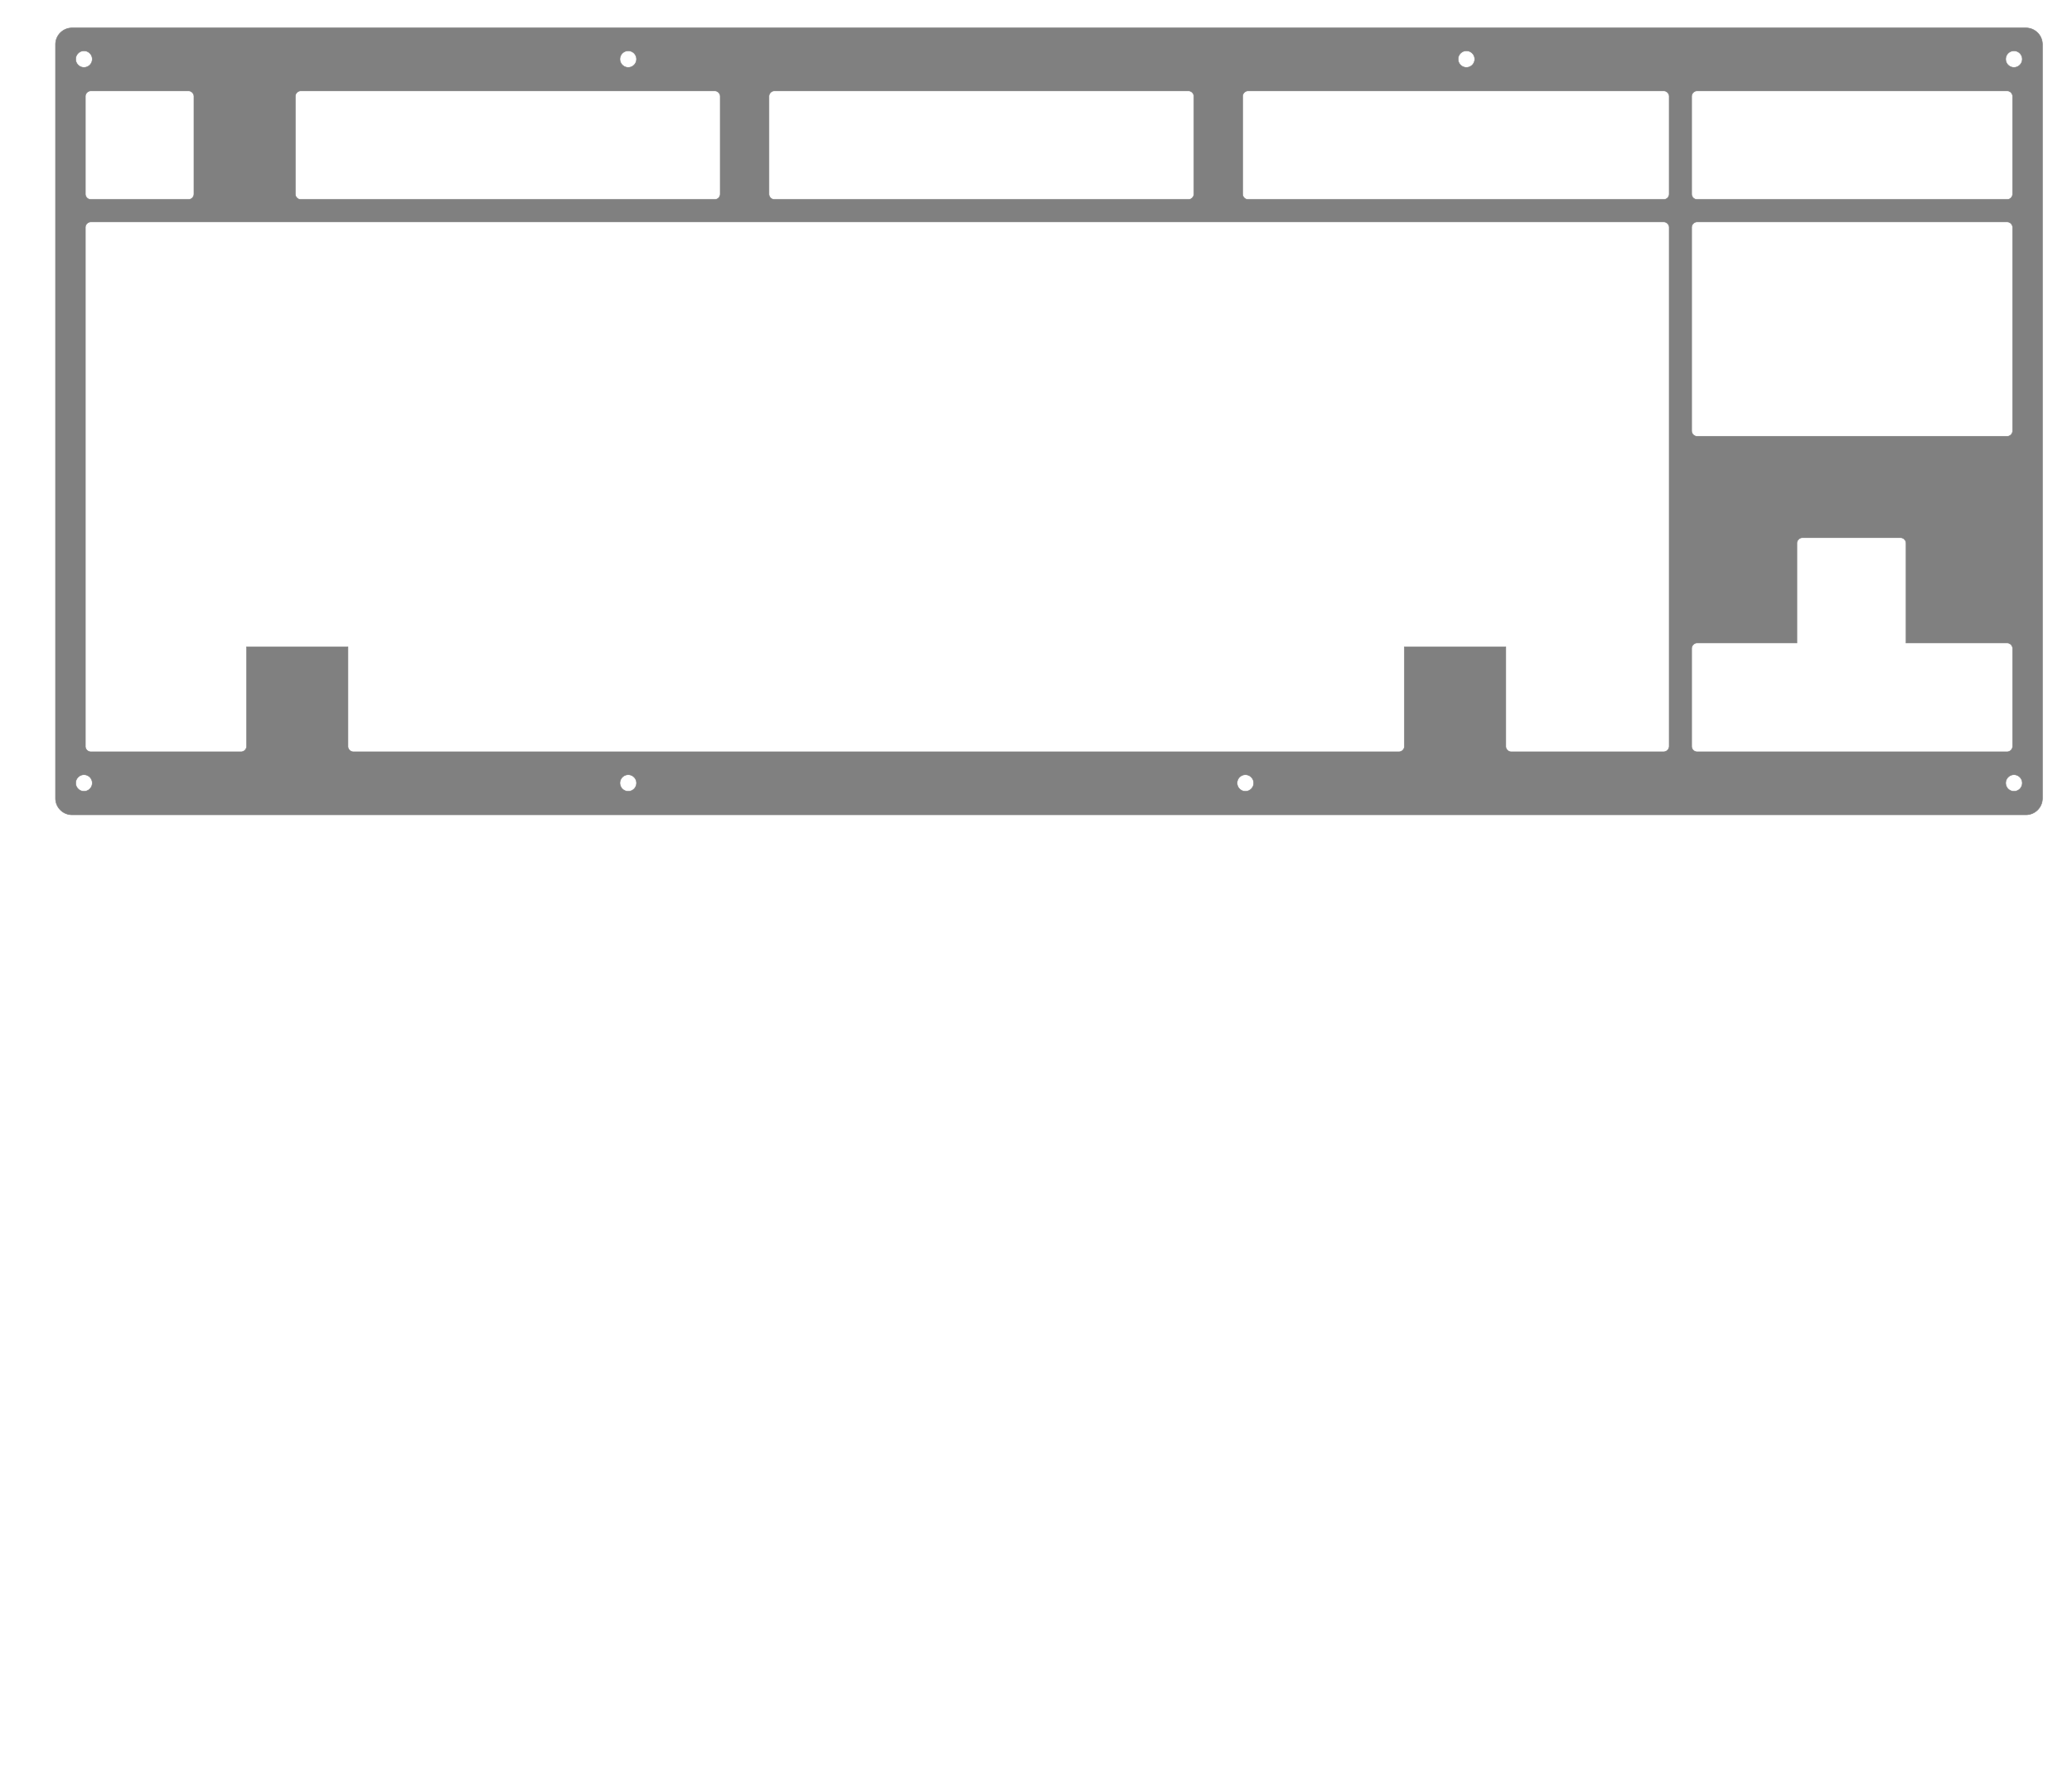 <?xml version="1.0" encoding="UTF-8" standalone="no"?>
<!-- Created with Inkscape (http://www.inkscape.org/) -->

<svg
   width="375mm"
   height="320mm"
   viewBox="0 0 375 320"
   version="1.1"
   id="svg1"
   inkscape:version="1.4 (86a8ad7, 2024-10-11)"
   sodipodi:docname="tkl-top-wkl.svg"
   xmlns:inkscape="http://www.inkscape.org/namespaces/inkscape"
   xmlns:sodipodi="http://sodipodi.sourceforge.net/DTD/sodipodi-0.dtd"
   xmlns="http://www.w3.org/2000/svg"
   xmlns:svg="http://www.w3.org/2000/svg">
  <sodipodi:namedview
     id="namedview1"
     pagecolor="#505050"
     bordercolor="#eeeeee"
     borderopacity="1"
     inkscape:showpageshadow="0"
     inkscape:pageopacity="0"
     inkscape:pagecheckerboard="0"
     inkscape:deskcolor="#505050"
     inkscape:document-units="mm"
     showgrid="true"
     inkscape:zoom="7.6799899"
     inkscape:cx="1178.6474"
     inkscape:cy="486.39387"
     inkscape:window-width="1920"
     inkscape:window-height="1009"
     inkscape:window-x="1912"
     inkscape:window-y="-8"
     inkscape:window-maximized="1"
     inkscape:current-layer="layer2-8">
    <inkscape:grid
       id="grid1"
       units="mm"
       originx="0"
       originy="0"
       spacingx="1"
       spacingy="1"
       empcolor="#0099e5"
       empopacity="0.302"
       color="#0099e5"
       opacity="0.149"
       empspacing="5"
       dotted="false"
       gridanglex="30"
       gridanglez="30"
       visible="true" />
  </sodipodi:namedview>
  <defs
     id="defs1">
    <inkscape:path-effect
       effect="fillet_chamfer"
       id="path-effect1"
       is_visible="true"
       lpeversion="1"
       nodesatellites_param="F,0,0,1,0,0,0,1 @ F,0,0,1,0,0,0,1 @ F,0,0,1,0,0,0,1 @ F,0,0,1,0,0,0,1 @ F,0,0,1,0,0,0,1 @ F,0,0,1,0,0,0,1 @ F,0,0,1,0,0,0,1 @ F,0,0,1,0,0,0,1 | F,0,0,1,0,0,0,1 @ F,0,0,1,0,0,0,1 @ F,0,0,1,0,0,0,1 @ F,0,0,1,0,0,0,1 | F,0,0,1,0,0,0,1 @ F,0,0,1,0,0,0,1 @ F,0,0,1,0,0,0,1 @ F,0,0,1,0,0,0,1 | F,0,0,1,0,0,0,1 @ F,0,0,1,0,0,0,1 @ F,0,0,1,0,0,0,1 @ F,0,0,1,0,0,0,1 | F,0,0,1,0,0,0,1 @ F,0,0,1,0,0,0,1 @ F,0,0,1,0,0,0,1 @ F,0,0,1,0,0,0,1 | F,0,0,1,0,0,0,1 @ F,0,0,1,0,1,0,1 @ F,0,0,1,0,1,0,1 @ F,0,0,1,0,1,0,1 @ F,0,0,1,0,0,0,1 | F,0,0,1,0,1,0,1 @ F,0,0,1,0,1,0,1 @ F,0,0,1,0,1,0,1 @ F,0,0,1,0,1,0,1 | F,0,0,1,0,1,0,1 @ F,0,0,1,0,1,0,1 @ F,0,0,1,0,1,0,1 @ F,0,0,1,0,1,0,1 | F,0,0,1,0,1,0,1 @ F,0,0,1,0,1,0,1 @ F,0,0,1,0,1,0,1 @ F,0,0,1,0,1,0,1 | F,0,0,1,0,1,0,1 @ F,0,0,1,0,0,0,1 @ F,0,0,1,0,0,0,1 @ F,0,0,1,0,1,0,1 @ F,0,0,1,0,1,0,1 | F,0,0,1,0,1,0,1 @ F,0,0,1,0,1,0,1 @ F,0,0,1,0,1.028,0,1 @ F,0,0,1,0,1,0,1 @ F,0,0,1,0,0,0,1 @ F,0,0,1,0,0,0,1 @ F,0,0,1,0,1,0,1 @ F,0,0,1,0,1,0,1 @ F,0,0,1,0,0,0,1 @ F,0,0,1,0,0,0,1 @ F,0,0,1,0,1,0,1 @ F,0,0,1,0,0,0,1 @ F,0,0,1,0,0,0,1 | F,0,0,1,0,1,0,1 @ F,0,0,1,0,1,0,1 @ F,0,0,1,0,1,0,1 @ F,0,0,1,0,1,0,1 | F,0,0,1,0,1,0,1 @ F,0,0,1,0,1,0,1 @ F,0,0,1,0,0,0,1 @ F,0,0,1,0,1,0,1 @ F,0,0,1,0,0,0,1 @ F,0,0,1,0,0,0,1 @ F,0,0,1,0,1,0,1 @ F,0,0,1,0,1,0,1 @ F,0,0,1,0,0,0,1 | F,0,0,1,0,0,0,1 @ F,0,0,1,0,0,0,1 @ F,0,0,1,0,0,0,1 @ F,0,0,1,0,0,0,1 | F,0,0,1,0,0,0,1 @ F,0,0,1,0,0,0,1 @ F,0,0,1,0,0,0,1 @ F,0,0,1,0,0,0,1 | F,0,0,1,0,0,0,1 @ F,0,0,1,0,0,0,1 @ F,0,0,1,0,0,0,1 @ F,0,0,1,0,0,0,1 | F,0,0,1,0,0,0,1 @ F,0,0,1,0,0,0,1 @ F,0,0,1,0,0,0,1 @ F,0,0,1,0,0,0,1"
       radius="1"
       unit="mm"
       method="auto"
       mode="F"
       chamfer_steps="1"
       flexible="false"
       use_knot_distance="true"
       apply_no_radius="true"
       apply_with_radius="true"
       only_selected="true"
       hide_knots="false" />
  </defs>
  <g
     inkscape:groupmode="layer"
     id="layer2-8"
     inkscape:label="Case-TKL"
     style="display:inline"
     transform="translate(34.915,31.184)">
    <path
       id="rect1-5-8"
       style="fill:#808080;fill-opacity:1;stroke:#808080;stroke-width:0.1;stroke-opacity:1"
       inkscape:label="wall-outter"
       d="m -21.865,-26.134 c -1.662,0 -3,1.338 -3,3 V 113.267 c 0,1.662 1.338,3 3,3 H 331.735 c 1.662,0 3,-1.338 3,-3 V -23.133 c 0,-1.662 -1.338,-3 -3,-3 z m 2.15,4.15 c 0.828,1.93e-4 1.5,0.672 1.5,1.5 -1.93e-4,0.828 -0.671,1.499 -1.5,1.5 -0.828,9.2e-5 -1.5,-0.671 -1.5,-1.5 -9.2e-5,-0.829 0.672,-1.5 1.5,-1.5 z m 98.5,0 c 0.829,-8.8e-5 1.5,0.672 1.5,1.5 -1.93e-4,0.828 -0.672,1.5 -1.5,1.5 -0.828,9.4e-5 -1.5,-0.671 -1.5,-1.5 -9.2e-5,-0.829 0.672,-1.5 1.5,-1.5 z m 151.7,0 c 0.829,-9.4e-5 1.5,0.672 1.5,1.5 -1.9e-4,0.828 -0.672,1.5 -1.5,1.5 -0.828,-1.93e-4 -1.499,-0.671 -1.5,-1.5 -9e-5,-0.828 0.671,-1.5 1.5,-1.5 z m 99.1,0 c 0.828,1.93e-4 1.5,0.672 1.5,1.5 -1.9e-4,0.828 -0.671,1.499 -1.5,1.5 -0.828,9.4e-5 -1.5,-0.671 -1.5,-1.5 -9e-5,-0.829 0.672,-1.5 1.5,-1.5 z m -348.05,7.25 h 17.651 a 1,1 45 0 1 1,1 l 0,17.65 a 1,1 135 0 1 -1,1 H -18.464 a 1,1 45 0 1 -1,-1 V -13.733 c 0,-0.554 0.446,-1 1,-1 z m 37.999,0 74.901,0 a 1,1 45 0 1 1,1 V 3.917 a 1,1 135 0 1 -1,1 h -74.901 a 1,1 45 0 1 -1,-1 V -13.733 a 1,1 135 0 1 1,-1 z m 85.725,0 74.901,0 a 1,1 45 0 1 1,1 V 3.917 a 1,1 135 0 1 -1,1 h -74.901 a 1,1 45 0 1 -1,-1 l 0,-17.65 a 1,1 135 0 1 1,-1 z m 85.724,0 75.201,0 a 1,1 45 0 1 1,1 V 3.917 a 1,1 135 0 1 -1,1 h -75.201 a 1,1 45 0 1 -1,-1 V -13.733 a 1,1 135 0 1 1,-1 z m 81.263,0 h 56.088 c 0.554,0 1,0.446 1,1 V 3.917 a 1,1 135 0 1 -1,1 h -56.088 a 1,1 45 0 1 -1,-1 l 0,-17.65 a 1,1 135 0 1 1,-1 z M -18.464,8.979 H 266.185 a 1,1 45 0 1 1,1 V 103.839 a 1.028,1.028 135 0 1 -1.028,1.028 h -27.547 a 1,1 45 0 1 -1,-1 l 0,-17.988 H 219.261 v 17.988 a 1,1 135 0 1 -1,1 H 29.06 a 1,1 45 0 1 -1,-1 V 85.879 H 9.711 v 17.988 a 1,1 135 0 1 -1,1 H -18.464 c -0.554,0 -1,-0.446 -1,-1 V 9.979 a 1,1 135 0 1 1,-1 z m 290.712,0 h 56.088 a 1,1 45 0 1 1,1 V 46.779 a 1,1 135 0 1 -1,1 h -56.088 a 1,1 45 0 1 -1,-1 V 9.979 a 1,1 135 0 1 1,-1 z m 19.049,57.15 h 17.752 a 1,1 45 0 1 1,1 v 18.049 h 18.287 a 1,1 45 0 1 1,1 l 0,17.689 c 0,0.554 -0.446,1 -1,1 h -56.088 a 1,1 45 0 1 -1,-1 V 86.178 a 1,1 135 0 1 1,-1 h 18.049 v -18.049 a 1,1 135 0 1 1,-1 z M -19.714,109.017 c 0.828,1.9e-4 1.499,0.671 1.5,1.5 8.8e-5,0.828 -0.671,1.5 -1.5,1.5 -0.829,9e-5 -1.5,-0.672 -1.5,-1.5 1.93e-4,-0.828 0.672,-1.5 1.5,-1.5 z m 98.5,0 c 0.828,-9e-5 1.5,0.671 1.5,1.5 8.8e-5,0.829 -0.672,1.5 -1.5,1.5 -0.829,9e-5 -1.5,-0.672 -1.5,-1.5 1.93e-4,-0.828 0.672,-1.5 1.5,-1.5 z m 111.7,0 c 0.828,1.9e-4 1.499,0.671 1.5,1.5 9e-5,0.828 -0.671,1.5 -1.5,1.5 -0.829,9e-5 -1.5,-0.672 -1.5,-1.5 1.9e-4,-0.828 0.672,-1.5 1.5,-1.5 z m 139.1,0 c 0.828,1.9e-4 1.499,0.671 1.5,1.5 9e-5,0.828 -0.671,1.5 -1.5,1.5 -0.829,9e-5 -1.5,-0.672 -1.5,-1.5 1.9e-4,-0.828 0.672,-1.5 1.5,-1.5 z"
       inkscape:path-effect="#path-effect1"
       inkscape:original-d="m -21.864732,-26.133511 c -1.662,0 -2.999817,1.338334 -2.999817,3.000334 V 113.26677 c 0,1.662 1.337817,2.99981 2.999817,2.99981 H 331.73539 c 1.662,0 2.99982,-1.33781 2.99982,-2.99981 V -23.133177 c 0,-1.662 -1.33782,-3.000334 -2.99982,-3.000334 z m 2.150256,4.150134 a 1.5,1.5 0 0 1 1.49965,1.500167 1.5,1.5 0 0 1 -1.49965,1.49965 1.5,1.5 0 0 1 -1.500167,-1.49965 1.5,1.5 0 0 1 1.500167,-1.500167 z m 98.499935,0 a 1.5,1.5 0 0 1 1.50016,1.500167 1.5,1.5 0 0 1 -1.50016,1.49965 1.5,1.5 0 0 1 -1.50017,-1.49965 1.5,1.5 0 0 1 1.50017,-1.500167 z m 151.699781,0 a 1.5,1.5 0 0 1 1.50017,1.500167 1.5,1.5 0 0 1 -1.50017,1.49965 1.5,1.5 0 0 1 -1.49965,-1.49965 1.5,1.5 0 0 1 1.49965,-1.500167 z m 99.10041,0 a 1.5,1.5 0 0 1 1.49965,1.500167 1.5,1.5 0 0 1 -1.49965,1.49965 1.5,1.5 0 0 1 -1.50017,-1.49965 1.5,1.5 0 0 1 1.50017,-1.500167 z m -348.050073,7.250204 H 0.1861178 V 4.9167899 H -19.464362 V -13.733234 c 0,-0.554 0.445939,-0.999939 0.999939,-0.999939 z m 36.999292,0 h 76.90073 V 4.9167899 h -76.90073 z m 85.725001,0 h 76.90125 V 4.9167899 h -76.90125 z m 85.72448,0 h 77.20098 V 4.9167899 h -77.20098 z m 81.26326,0 h 57.08799 c 0.554,0 0.99994,0.445939 0.99994,0.999939 V 4.9167899 H 271.24761 Z M -19.464362,8.9785579 H 267.18533 V 104.86676 H 237.61039 V 85.878778 H 219.2606 V 104.86676 H 28.060386 V 85.878778 H 9.7106018 V 104.86676 H -18.464423 c -0.554,0 -0.999939,-0.44594 -0.999939,-0.99994 z m 290.711972,0 h 58.08793 V 47.778773 h -58.08793 z m 19.04897,57.1500001 h 19.75176 v 19.04897 h 19.2872 v 18.689292 c 0,0.554 -0.44594,0.99994 -0.99994,0.99994 H 271.24761 V 85.177528 h 19.04897 z M -19.714476,109.0169 a 1.5,1.5 0 0 1 1.49965,1.49965 1.5,1.5 0 0 1 -1.49965,1.50016 1.5,1.5 0 0 1 -1.500167,-1.50016 1.5,1.5 0 0 1 1.500167,-1.49965 z m 98.499935,0 a 1.5,1.5 0 0 1 1.50016,1.49965 1.5,1.5 0 0 1 -1.50016,1.50016 1.5,1.5 0 0 1 -1.50017,-1.50016 1.5,1.5 0 0 1 1.50017,-1.49965 z m 111.700151,0 a 1.5,1.5 0 0 1 1.49965,1.49965 1.5,1.5 0 0 1 -1.49965,1.50016 1.5,1.5 0 0 1 -1.50016,-1.50016 1.5,1.5 0 0 1 1.50016,-1.49965 z m 139.10004,0 a 1.5,1.5 0 0 1 1.49965,1.49965 1.5,1.5 0 0 1 -1.49965,1.50016 1.5,1.5 0 0 1 -1.50017,-1.50016 1.5,1.5 0 0 1 1.50017,-1.49965 z" />
  </g>
</svg>
